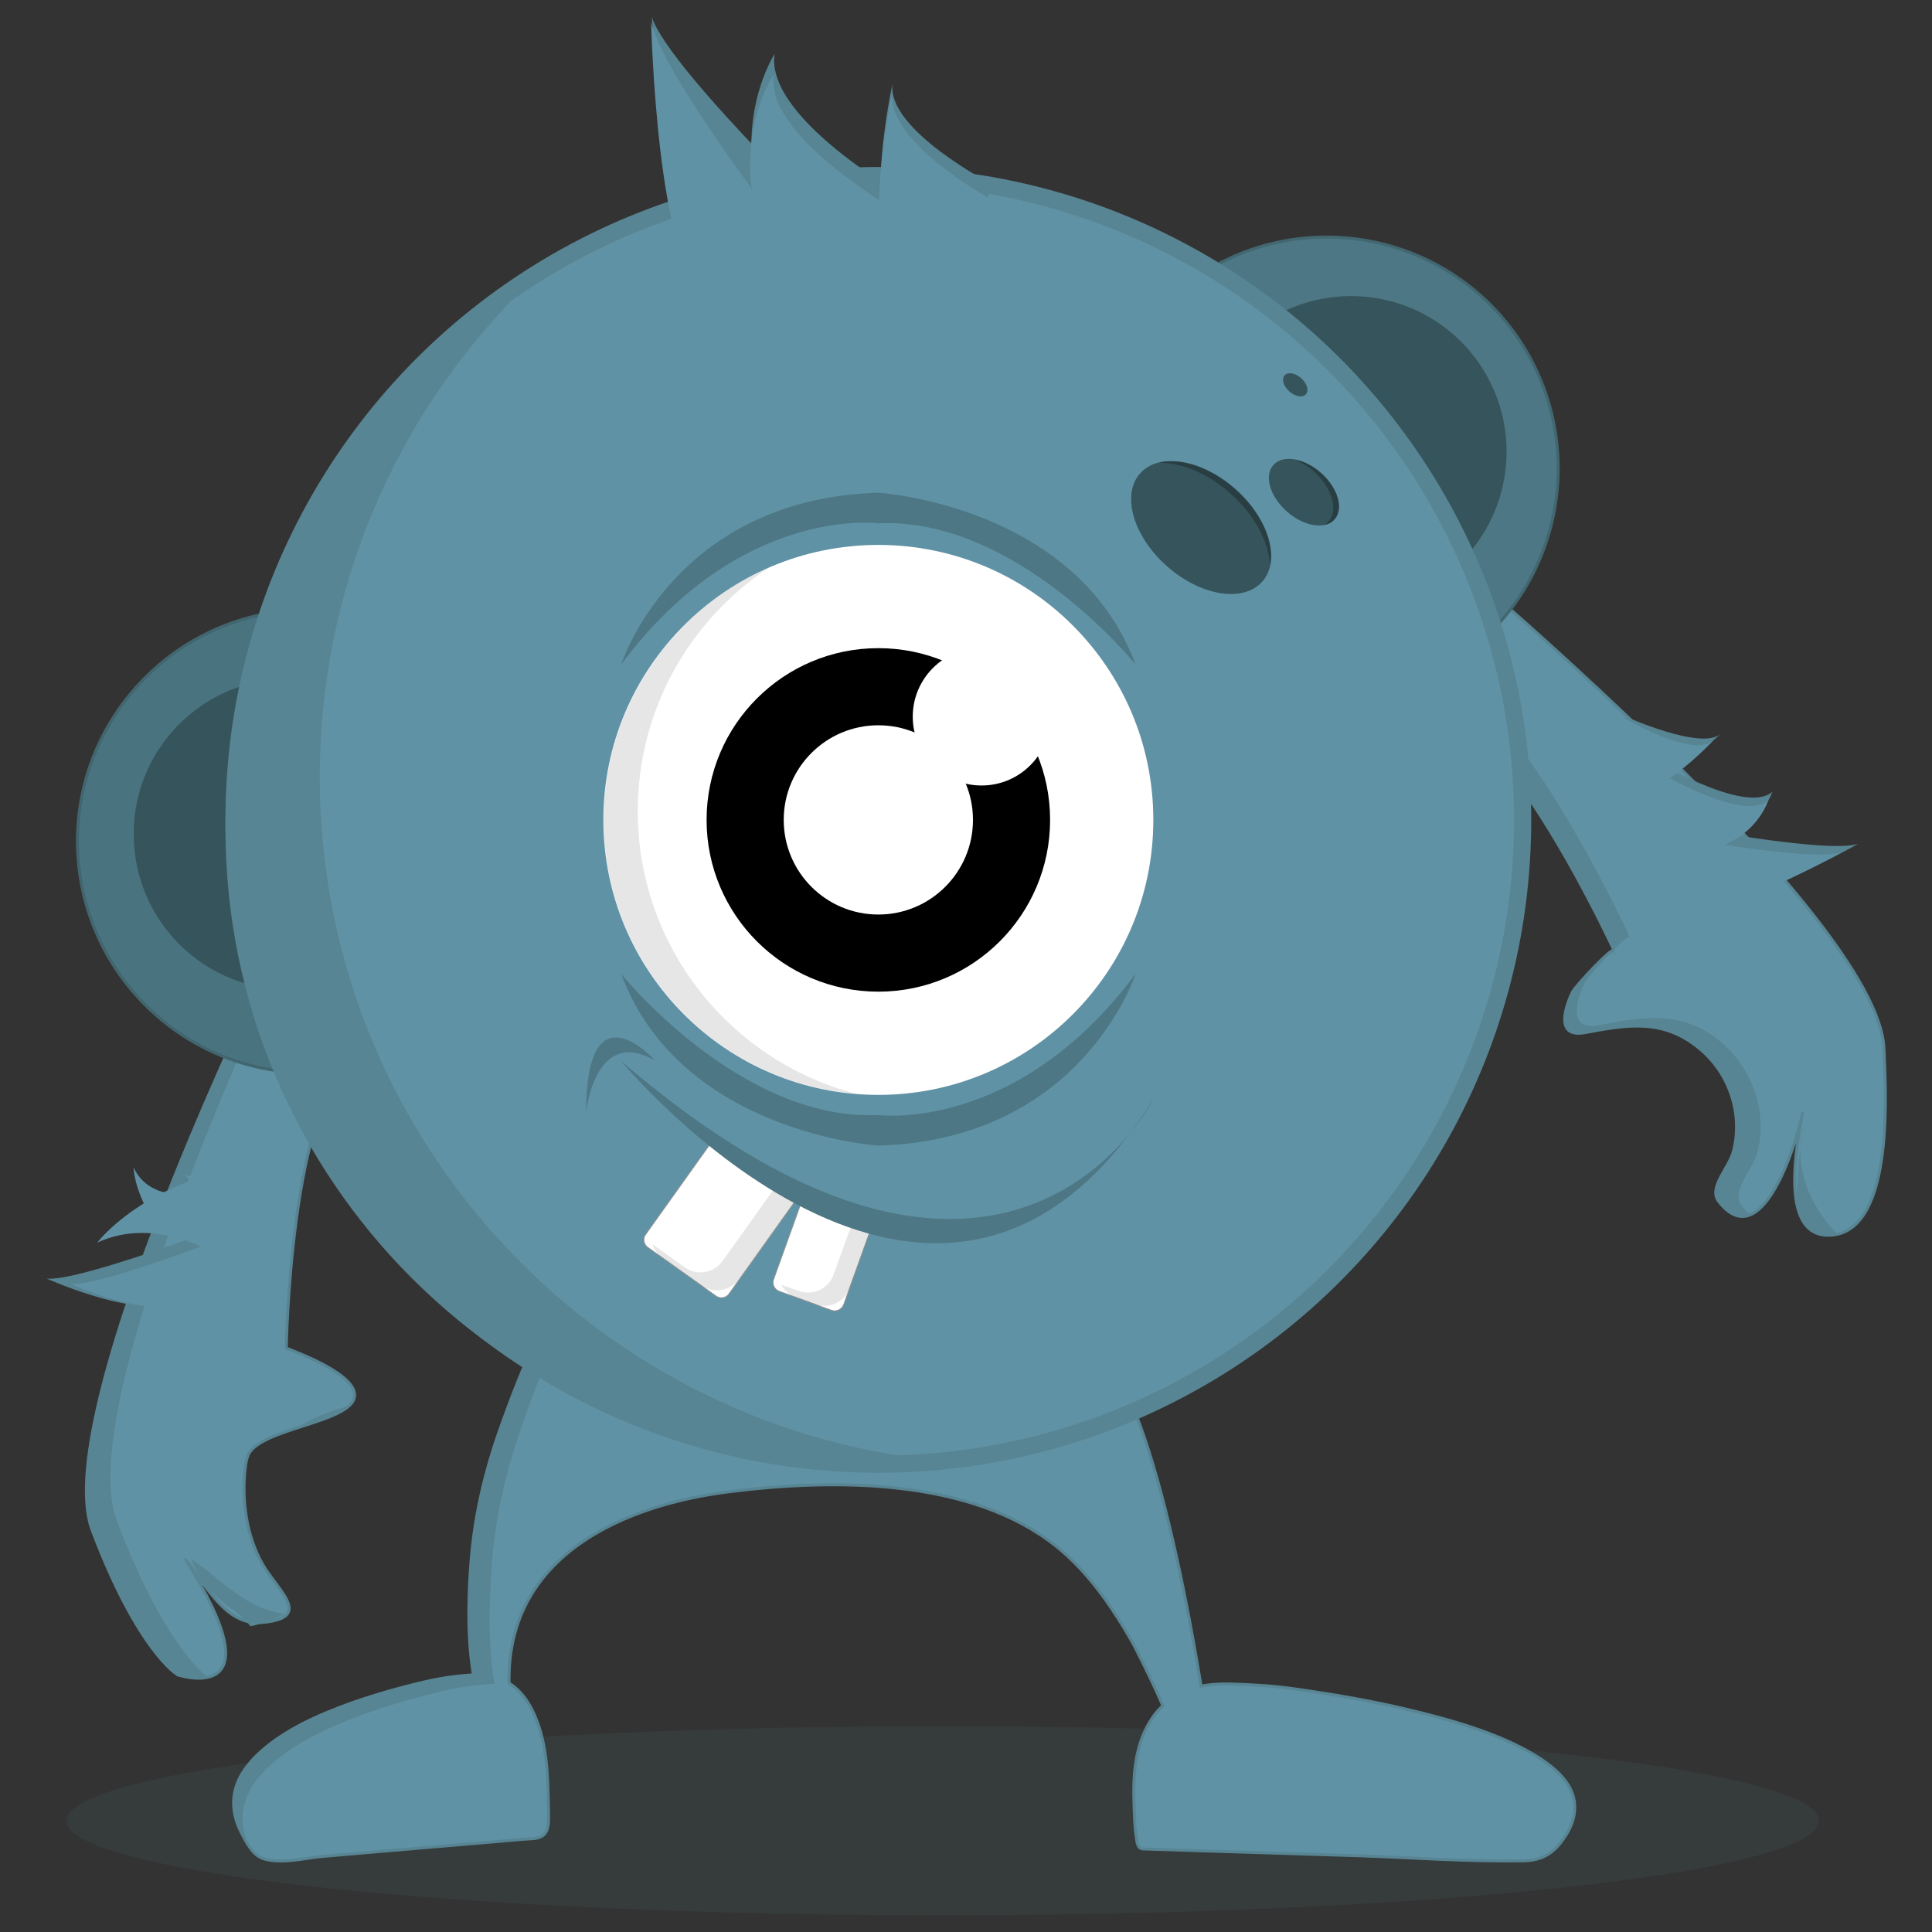 <?xml version="1.0" encoding="utf-8"?>
<!-- Generator: Adobe Illustrator 22.0.0, SVG Export Plug-In . SVG Version: 6.00 Build 0)  -->
<svg version="1.1" id="Capa_1" xmlns="http://www.w3.org/2000/svg" xmlns:xlink="http://www.w3.org/1999/xlink" x="0px" y="0px"
	 viewBox="0 0 651.3 651.3" style="enable-background:new 0 0 651.3 651.3;" xml:space="preserve">
<rect x="0" y="0" width="651.3" height="651.3" fill="#333333" stroke="none"/>
<style type="text/css">
	.st0{opacity:0.1;fill:#588593;}
	.st1{fill:#6092A5;stroke:#588593;stroke-miterlimit:10;}
	.st2{fill:#588593;}
	.st3{fill:#4D7784;stroke:#426770;stroke-miterlimit:10;}
	.st4{fill:#36545B;}
	.st5{opacity:0.1;}
	.st6{fill:#6092A5;}
	.st7{fill:#FFFFFF;}
	.st8{fill:#4D7784;}
	.st9{fill:#FFFFFF;stroke:#939393;stroke-width:0.25;stroke-miterlimit:10;}
	.st10{fill:#283E42;}
</style>
<g>
	<ellipse class="st0" cx="317.8" cy="613.8" rx="295.4" ry="31.9"/>
	<path class="st1" d="M529.6,603.5c-2.2-4.8-7.1-8.8-12.5-12c-12.4-7.4-28.5-11.9-43.8-15.5c-7.7-1.8-15.5-3.3-23.4-4.6
		c-7.6-1.2-15.3-2.5-22.9-3.1c-4.2-0.3-8.3-0.5-12.6-0.6c-2.8-0.1-5.6,0.1-8.3,0.5c-0.4,0.1-0.8,0.2-1.2,0.3
		c-5-31-22.9-129.7-44.9-112.6c0,0-176.7-5.8-176.7-5.8c-3.7-0.1-13.7,28.9-15.2,33c-4.6,13.2-7.8,26.9-9.1,40.9
		c-0.8,8.4-1.9,26.3,0.6,40.6c-3,0.2-5.9,0.5-8.7,0.9c-5.5,0.8-10.9,2.2-16.2,3.6c-5.6,1.5-11.1,3.2-16.5,5.1
		c-10.7,3.9-22,8.8-30.5,16.5c-3.7,3.4-7,7.5-8.3,12.3c-1.4,5.1-0.4,10.3,2,14.9c1.7,3.2,3.6,7.3,7.2,8.6c6,2.1,14.2-0.2,20.4-0.7
		c8.1-0.7,16.3-1.4,24.4-2.1c10.2-0.9,20.5-1.7,30.7-2.6c5.3-0.4,10.5-1,15.8-1.3c5.8-0.4,5-5.4,5-10.1c-0.2-11.2-0.4-23.2-5.6-33.4
		c-0.4-0.8-0.8-1.5-1.3-2.3c-1.7-2.7-3.8-5-6.4-6.6c0-0.5,0-0.9,0-1.4c0-41.8,38.8-58.8,74.8-63.2c34.9-4.3,80.8-4.6,109.7,18.5
		c10.7,8.6,18.6,20.1,25.4,31.9c0.7,1.1,7.6,14.8,10.5,21.8c-0.9,0.9-1.8,1.8-2.5,2.7c-0.6,0.8-1.1,1.5-1.6,2.3
		c-6.5,10.4-5.9,22.4-5.4,33.5c0.1,1.8,0.2,3.6,0.5,5.4c0.2,1,0.2,3.9,1.8,4.3c0.2,0.1,0.4,0.1,0.7,0.1c6.2,0.2,12.4,0.4,18.6,0.6
		c18,0.6,36,1.1,54,1.7c18,0.6,36.4,2,54.3,1.7c8.6,0.3,12.4-3.8,15.6-8.8C530.9,613.8,531.9,608.5,529.6,603.5z"/>
	<path class="st2" d="M82.5,607.9c1.4-5.1,4.8-9.4,8.7-12.9c8.9-8,20.7-13.2,32-17.3c5.7-2.1,11.5-3.8,17.3-5.4
		c5.6-1.5,11.3-3,17-3.8c3-0.4,6.1-0.7,9.2-0.9c-2.7-15-1.4-33.8-0.7-42.7c1.3-14.7,4.7-29.1,9.5-43c1.2-3.5,8.2-23.8,13-31.6
		c-3.5-0.1-5.4-0.2-5.4-0.2c-3.7-0.1-13.7,28.9-15.2,33c-4.6,13.2-7.8,26.9-9.1,40.9c-0.8,8.4-1.9,26.3,0.6,40.6
		c-3,0.2-5.9,0.5-8.7,0.9c-5.5,0.8-10.9,2.2-16.2,3.6c-5.6,1.5-11.1,3.2-16.5,5.1c-10.7,3.9-22,8.8-30.5,16.5
		c-3.7,3.4-7,7.5-8.3,12.3c-1.4,5.1-0.4,10.3,2,14.9c0.8,1.6,1.8,3.5,2.9,5.1C82,618.3,81,613,82.5,607.9z"/>
	<path class="st1" d="M635.1,353.5c-1.8-45.4-149.7-168.6-149.7-168.6l-0.6,6c0,0-32.1,39-4.5,44.8c27.7,5.8,63.8,84.6,63.8,84.7
		c-0.6-1.3-13.2,12.2-14.1,14.2c-2.7,5.8-5.4,15.3,4.3,13.5c14.5-2.7,26.5-4.8,38.8,5.5c9.9,8.3,14.5,21.7,11.3,34.4
		c-1.4,5.7-8.6,12.3-5,17c14.9,19.3,26.9-22,28.3-30.1c-1.7,9.7-8.8,43.7,10.4,41.4C638.9,413.8,635.6,366.1,635.1,353.5z"/>
	<path class="st2" d="M608.9,377.7c-1.8,4.6-2.9,14.5-3.3,27c1.2,7.2,4.6,12.5,12.6,11.6c0.5-0.1,0.9-0.2,1.3-0.3
		C610.9,407.8,603.1,392.2,608.9,377.7z"/>
	<g>
		<path class="st2" d="M549.4,315.9c0-0.1-38.7-84.5-68.3-90.7c-6.3-1.3-9.6-4.2-11.1-7.9c-2.2,8.3-0.7,16,10.4,18.3
			c26.8,5.6,61.4,79.6,63.7,84.5C546.8,317.4,549.1,315.4,549.4,315.9z"/>
		<path class="st2" d="M587.2,406.5c-3.9-5,3.8-12.1,5.3-18.2c3.4-13.5-1.6-27.8-12.1-36.8c-13.1-11.1-26-8.8-41.5-5.9
			c-10.4,1.9-7.6-8.3-4.6-14.5c0.6-1.2,5.5-6.7,9.6-10.8c-2.1,0.7-12.9,12.4-13.8,14.2c-2.7,5.8-5.4,15.3,4.3,13.5
			c14.5-2.7,26.5-4.8,38.8,5.5c9.9,8.3,14.5,21.7,11.3,34.4c-1.4,5.7-8.6,12.3-5,17c3.7,4.8,7.3,5.8,10.5,4.5
			C589.1,408.7,588.1,407.8,587.2,406.5z"/>
	</g>
	<path class="st1" d="M31.1,515.9c-15.5-41,65.1-202.8,65.1-202.8l2.7,5.1c0,0,42.2,23.3,20.6,38.3c-21.6,14.9-23,97.9-23,97.9
		c0,0.3,21.9,7.6,23,15.3c1.4,9.8-31.9,11.4-35.9,20.9c-0.6,1.5-0.8,3.2-1,4.8c-1.1,10.5,0.4,22.2,5.9,31.9
		c5.1,9,17.7,18.3-0.7,19.7c-12,0.9-18.9-13.6-25.5-21.6c32.3,50.8-2.4,39.2-2.4,39.2S46.6,556.9,31.1,515.9z"/>
	<path class="st2" d="M39.4,512.7c-12.8-34,34.3-143.2,58.8-195.9l-2-3.8c0,0-80.6,161.8-65.1,202.8c15.5,41,28.9,48.6,28.9,48.6
		s5.3,1.8,9.9,0.9C65.7,562,53.3,549.4,39.4,512.7z"/>
	<path class="st2" d="M64.4,525.5c5.8,14.5,15,15.9,20,22.7c0.5-0.1,1.1-0.2,1.6-0.3c4.6-1.3,7.8-2.5,9.8-3.8
		C81.8,541.8,74.7,532.3,64.4,525.5z"/>
	<path class="st2" d="M100.8,481.1c6.9-2.3,14-4.4,17.2-7.4C111.3,475.9,104.6,478.1,100.8,481.1z"/>
	<g>
		<path class="st3" d="M447.2,157.9c-15.3-22.6-34.8-40.5-56.8-53.5c3.9-4.1,8.2-7.8,13.1-11.1c35.7-24.1,84.2-14.8,108.4,20.9
			c24.1,35.7,14.8,84.2-20.9,108.4c-4.9,3.3-10,5.9-15.2,8C471.8,205.3,462.5,180.5,447.2,157.9z"/>
		<path class="st4" d="M455.5,152.3c-10.3-15.2-23.4-27.2-38.2-36c2.6-2.7,5.5-5.3,8.8-7.5c24-16.2,56.6-9.9,72.8,14.1
			c16.2,24,9.9,56.6-14.1,72.8c-3.3,2.2-6.7,4-10.2,5.4C472.1,184.1,465.8,167.5,455.5,152.3z"/>
	</g>
	<g>
		<path class="st3" d="M104.2,283.6c-1.8-27.2,2.6-53.4,11.9-77.1c-5.6-0.9-11.3-1.1-17.1-0.8c-43,2.9-75.6,40.1-72.7,83.1
			c2.9,43,40.1,75.6,83.1,72.7c5.8-0.4,11.5-1.4,16.9-3C113.8,336.2,106,310.8,104.2,283.6z"/>
		<path class="st4" d="M97.5,281.2c-1.2-18.3,1.7-35.8,8-51.8c-3.7-0.6-7.6-0.8-11.5-0.5c-28.9,1.9-50.8,26.9-48.8,55.8
			c1.9,28.9,26.9,50.8,55.8,48.8c3.9-0.3,7.7-1,11.3-2C103.9,316.5,98.7,299.4,97.5,281.2z"/>
	</g>
	<g class="st5">
		<path class="st4" d="M104.2,283.6c-1.8-27.2,2.6-53.4,11.9-77.1c-5.6-0.9-11.3-1.1-17.1-0.8c-43,2.9-75.6,40.1-72.7,83.1
			c2.9,43,40.1,75.6,83.1,72.7c5.8-0.4,11.5-1.4,16.9-3C113.8,336.2,106,310.8,104.2,283.6z"/>
		<path class="st4" d="M97.5,281.2c-1.2-18.3,1.7-35.8,8-51.8c-3.7-0.6-7.6-0.8-11.5-0.5c-28.9,1.9-50.8,26.9-48.8,55.8
			c1.9,28.9,26.9,50.8,55.8,48.8c3.9-0.3,7.7-1,11.3-2C103.9,316.5,98.7,299.4,97.5,281.2z"/>
	</g>
	<circle class="st2" cx="296.1" cy="276.4" r="220.1"/>
	<circle class="st6" cx="296.1" cy="276.4" r="214.3"/>
	<circle class="st7" cx="296.1" cy="276.4" r="92.7"/>
	<path class="st5" d="M215,273.5c0-34.3,17.5-64.4,44.1-82.1c-32.7,14.3-55.6,47-55.6,85c0,48.6,37.4,88.4,85,92.3
		C246.2,357.6,215,319.2,215,273.5z"/>
	<circle cx="296.1" cy="276.4" r="57.9"/>
	<circle class="st7" cx="330.9" cy="241.6" r="23.2"/>
	<circle class="st7" cx="296.1" cy="276.4" r="31.9"/>
	<path class="st8" d="M209.4,224c0,0,17.8-55.9,86.7-57.9c0,0,66.7,4.1,86.7,57.9c0,0-40-49.7-86.7-47.6
		C296.1,176.4,249.4,170.2,209.4,224z"/>
	<path class="st8" d="M382.8,328.3c0,0-17.8,55.9-86.7,57.9c0,0-66.7-4.1-86.7-57.9c0,0,40,49.7,86.7,47.6
		C296.1,375.9,342.8,382.1,382.8,328.3z"/>
	
		<ellipse transform="matrix(0.663 -0.749 0.749 0.663 3.297 363.085)" class="st4" cx="404.8" cy="177.9" rx="17.4" ry="27.5"/>
	<ellipse transform="matrix(0.663 -0.749 0.749 0.663 23.864 385.05)" class="st4" cx="439.5" cy="166" rx="8.7" ry="13.8"/>
	<ellipse transform="matrix(0.663 -0.749 0.749 0.663 50.021 370.602)" class="st4" cx="436.5" cy="129.8" rx="3" ry="4.8"/>
	<path class="st2" d="M291.2,86.4c0,0-65.4-62-71.5-80.7c0,0,6.4,79.2,27.3,85C268,96.5,291.2,86.4,291.2,86.4z"/>
	<path class="st6" d="M274.4,91.5c0,0-50.7-64.3-54.9-84.2c0,0,2,85.2,18.8,90.6C255,103.3,274.4,91.5,274.4,91.5z"/>
	<path class="st2" d="M310.1,69.3c0,0-52.3-28.2-49-51.1c0,0-20.2,31.2,4.4,70.4S310.1,69.3,310.1,69.3z"/>
	<path class="st6" d="M311.7,76.6c0,0-54.3-28.5-50.9-51.5c0,0-20.8,31.1,4.9,70.5C291.3,135,311.7,76.6,311.7,76.6z"/>
	<path class="st2" d="M335.1,62.5c0,0-36.5-18.7-34.2-34.4c0,0-11,49.7,3.2,58.1C318.2,94.7,335.1,62.5,335.1,62.5z"/>
	<path class="st6" d="M333.6,66.9c0,0-35.2-19.3-32.8-35.9c0,0-11.3,52.7,2.3,61.4S333.6,66.9,333.6,66.9z"/>
	<path class="st2" d="M561.2,280.9c0,0,49.7,9,60.7,5.5c0,0-40.4,23.7-49.5,16.1C563.3,294.9,561.2,280.9,561.2,280.9z"/>
	<path class="st2" d="M554.1,254.3c0,0,34.1,21,43.4,12.6c0,0-6.4,20.2-34.5,17.8C534.9,282.2,554.1,254.3,554.1,254.3z"/>
	<path class="st2" d="M548.1,241.6c0,0,25.6,11.5,31.9,5.8c0,0-21.8,21.1-30.9,16.1C540,258.4,548.1,241.6,548.1,241.6z"/>
	<path class="st2" d="M566.2,278.3c0,0,49.3,9.5,60.1,6.2c0,0-39.7,23-48.8,15.4C568.4,292.2,566.2,278.3,566.2,278.3z"/>
	<g>
		<path class="st6" d="M560.4,281.2c0,0,49.3,9.5,60.1,6.2c0,0-39.7,23-48.8,15.4C562.6,295.1,560.4,281.2,560.4,281.2z"/>
		<path class="st6" d="M552.5,256.5c0,0,34.4,21.7,43.6,13.3c0,0-6.1,20.2-34.2,17.3C533.8,284.2,552.5,256.5,552.5,256.5z"/>
		<path class="st6" d="M547.8,242.2c0,0,22.9,13.6,29.8,7.4c0,0-20.4,21.9-29.9,16.9C538.2,261.5,547.8,242.2,547.8,242.2z"/>
	</g>
	<path class="st2" d="M73.2,414.2c0,0-47.8,18.1-57.5,16.8c0,0,34.1,15.4,43.7,6.3C69.1,428.2,73.2,414.2,73.2,414.2z"/>
	<path class="st6" d="M71.6,418.8c0,0-39.7,15.1-47.8,14c0,0,28.3,12.8,36.3,5.2S71.6,418.8,71.6,418.8z"/>
	<path class="st6" d="M73.1,423.1c0,0-20.2-13.5-40.3-4.2c0,0,11.3-15.2,37.9-23C97,388.2,73.1,423.1,73.1,423.1z"/>
	<path class="st6" d="M56.1,402.1c0,0-7.7-1-11.1-8.6c0,0,0.2,7.2,5.6,16.1C56,418.2,56.1,402.1,56.1,402.1z"/>
	<path class="st6" d="M86.1,385.3c0,0-19.5,14.4-24.2,10.4c0,0,13.3,14.7,21.3,9.3C91.2,399.6,86.1,385.3,86.1,385.3z"/>
	<path class="st9" d="M241.4,436.9l-23-16.4c-1.4-1-1.8-3-0.7-4.4l23.4-32.8l28.1,20l-23.4,32.8
		C244.8,437.6,242.8,437.9,241.4,436.9z"/>
	<path class="st5" d="M262.5,398.6l-18.9,26.5c-2.9,4.1-8.7,5.1-12.8,2.1l-10.9-7.8c0.6,1.8,1.7,3.4,3.3,4.5l13.2,9.4
		c4.1,2.9,9.8,2,12.8-2.1l19.9-27.9L262.5,398.6z"/>
	<path class="st9" d="M280.3,441.7l-17.6-6.4c-1.6-0.6-2.5-2.4-1.9-4l9.6-26.7l23.6,8.5l-9.6,26.7
		C283.8,441.4,282,442.3,280.3,441.7z"/>
	<path class="st5" d="M287.8,410.9l-6.8,18.8c-1.7,4.8-7,7.2-11.7,5.5l-5.9-2.1c1,1.9,2.7,3.5,5,4.3l6.3,2.3
		c4.8,1.7,10-0.7,11.7-5.5l7.6-21L287.8,410.9z"/>
	<path class="st8" d="M220.8,357.5c0,0-23.2-26.1-23.2,17.4C197.6,374.8,200.5,345.9,220.8,357.5z"/>
	<path class="st8" d="M209.2,357.5c0,0,107.2,129.5,179.6,13C388.8,370.4,339.6,469.7,209.2,357.5z"/>
	<path class="st2" d="M107.8,261.9c0-63.8,25.8-121.6,67.5-163.5C115.6,136.4,76,203.2,76,279.3c0,118.4,96,214.3,214.3,214.3
		c8.1,0,16.2-0.5,24.1-1.4C198.3,479.7,107.8,381.4,107.8,261.9z"/>
	<path class="st10" d="M414.7,166.3c8.3,7.3,13.1,16.5,13.4,24.3c1.6-7.5-2.8-17.8-11.8-25.7c-8.4-7.4-18.3-10.6-25.6-8.9
		C398.2,155.9,407.1,159.5,414.7,166.3z"/>
	<path class="st10" d="M445.3,159.5c-2.8-2.5-5.9-4-8.8-4.5c2.2,0.9,4.4,2.1,6.4,3.9c6.2,5.5,8.4,13.1,4.9,17
		c-0.4,0.4-0.8,0.8-1.3,1.1c1.3-0.3,2.5-0.9,3.3-1.9C453,171.6,451,164.6,445.3,159.5z"/>
</g>
</svg>
